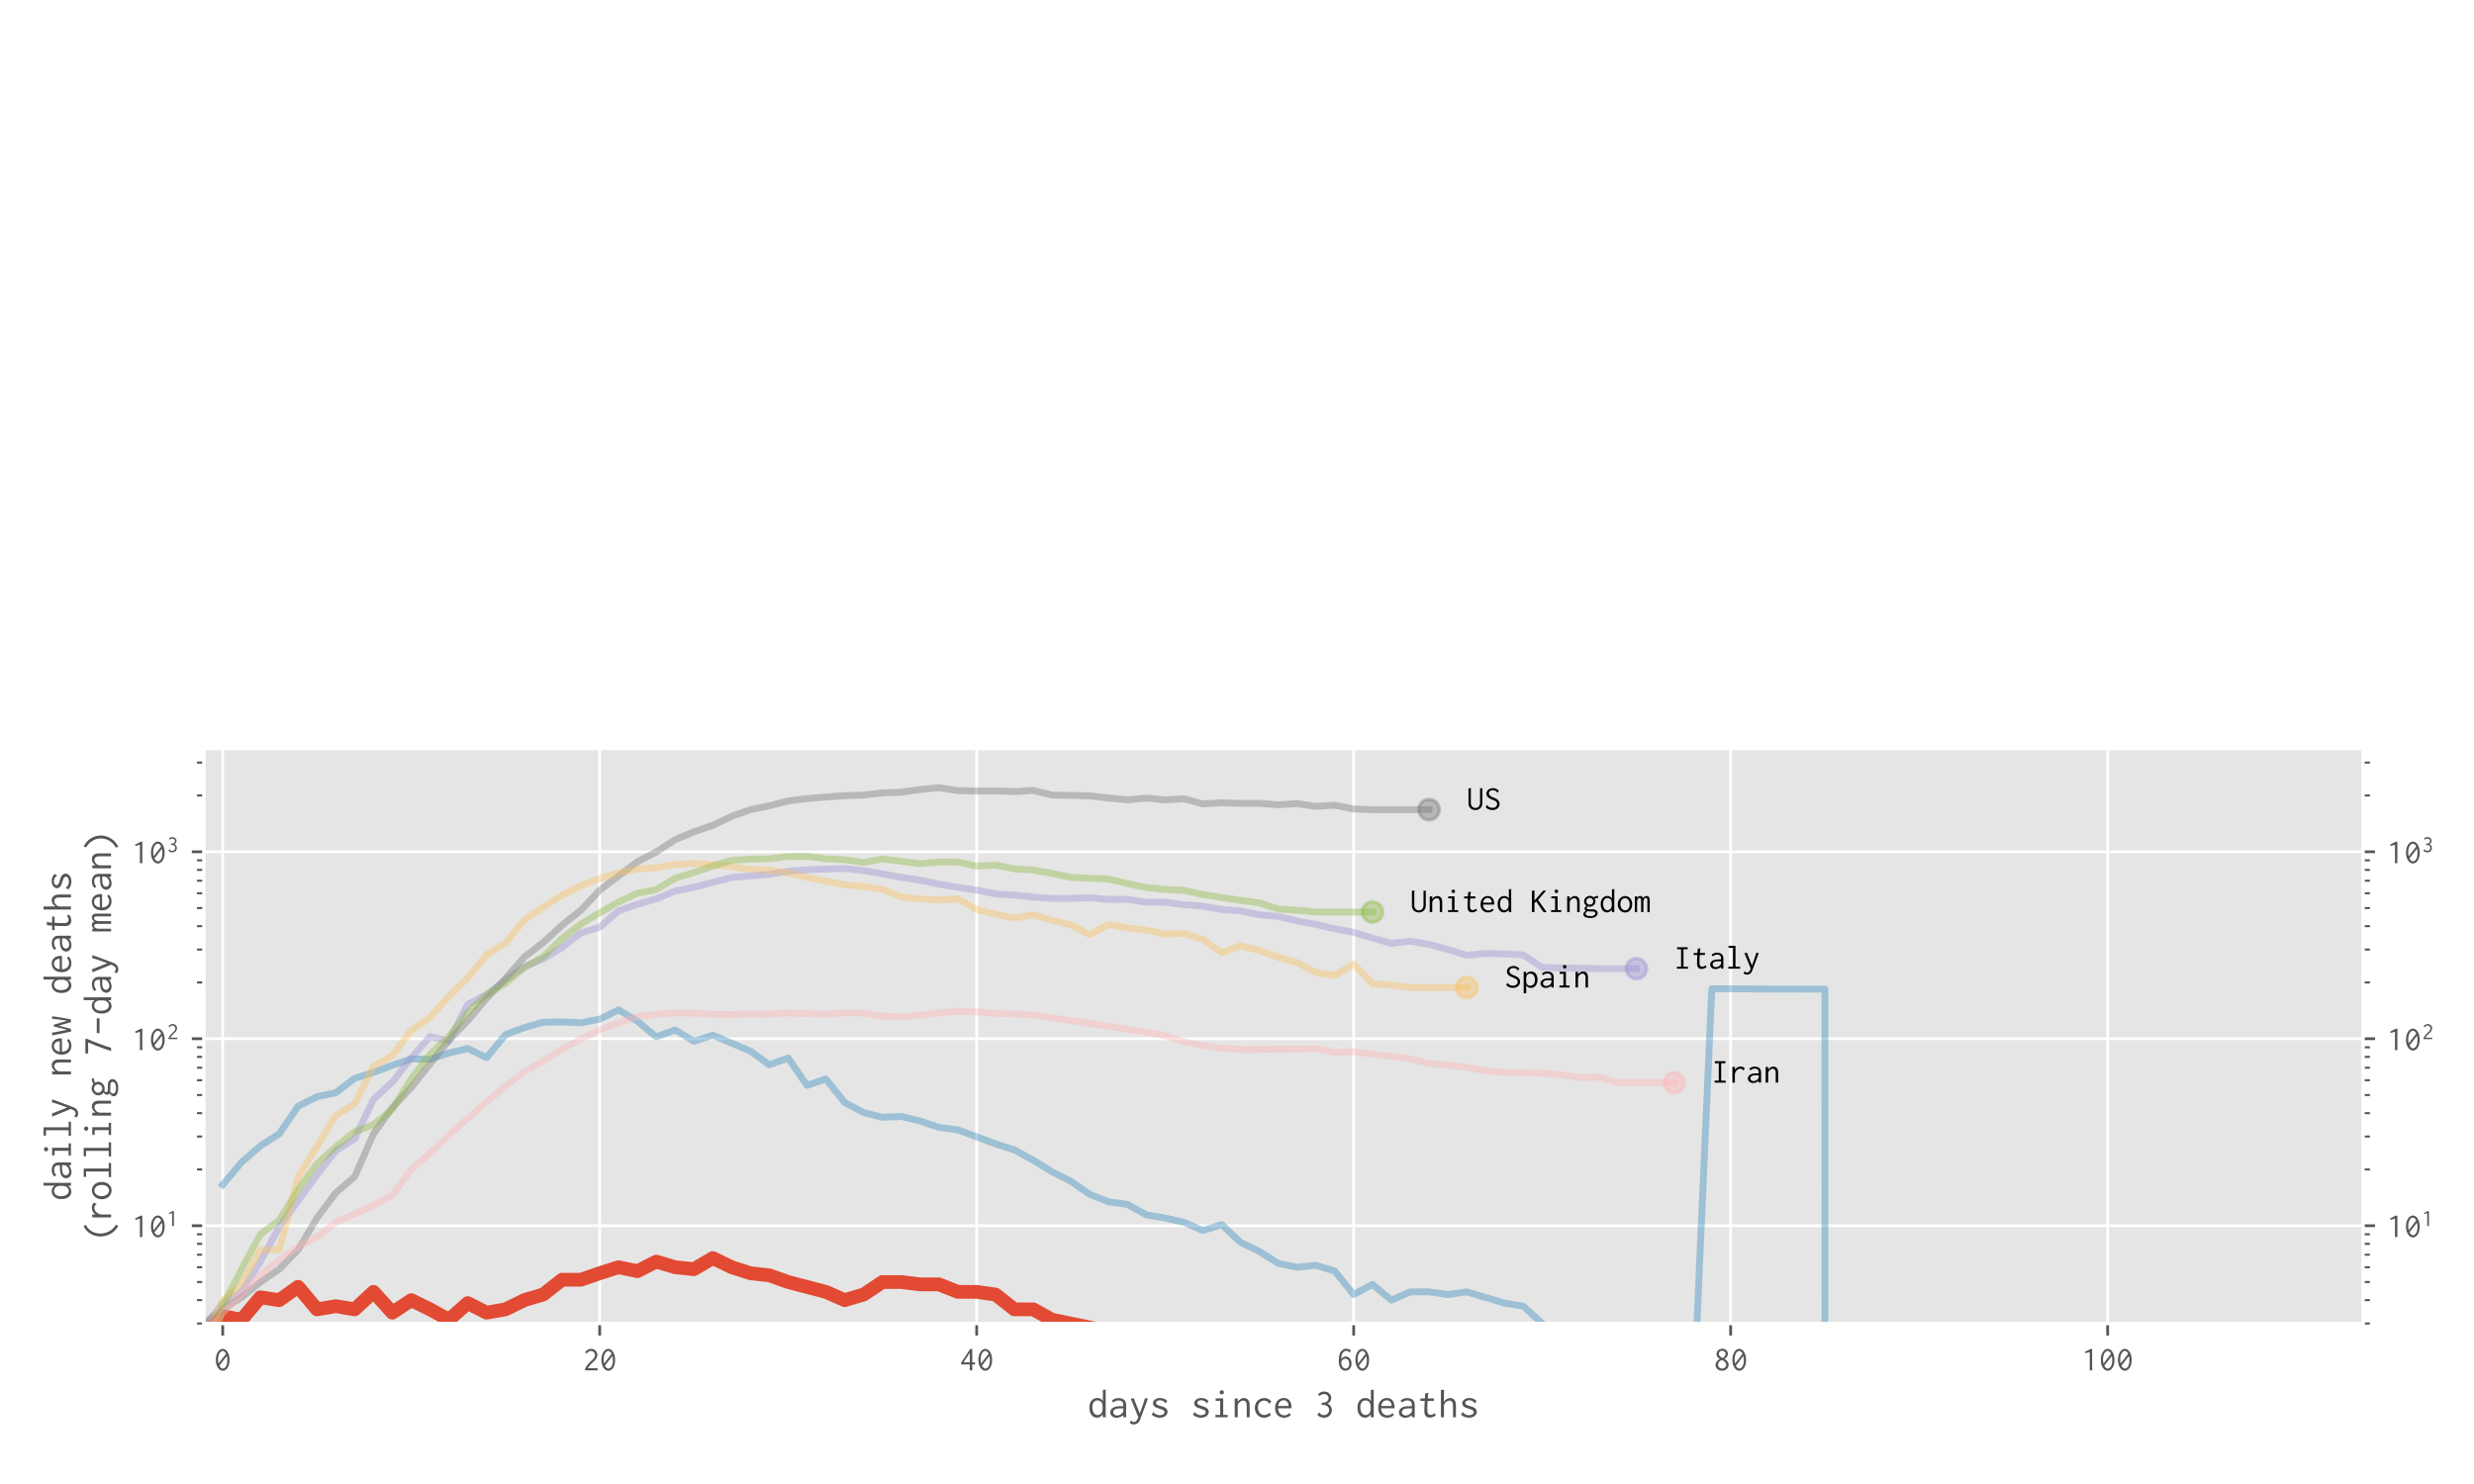 <?xml version="1.0" encoding="utf-8" standalone="no"?>
<!DOCTYPE svg PUBLIC "-//W3C//DTD SVG 1.1//EN"
  "http://www.w3.org/Graphics/SVG/1.1/DTD/svg11.dtd">
<!-- Created with matplotlib (https://matplotlib.org/) -->
<svg height="432pt" version="1.1" viewBox="0 0 720 432" width="720pt" xmlns="http://www.w3.org/2000/svg" xmlns:xlink="http://www.w3.org/1999/xlink">
 <defs>
  <style type="text/css">
*{stroke-linecap:butt;stroke-linejoin:round;}
  </style>
 </defs>
 <g id="figure_1">
  <g id="patch_1">
   <path d="M 0 432 
L 720 432 
L 720 0 
L 0 0 
z
" style="fill:#ffffff;"/>
  </g>
  <g id="axes_1">
   <g id="patch_2">
    <path d="M 59.328 385.279 
L 687.709 385.279 
L 687.709 217.905 
L 59.328 217.905 
z
" style="fill:#e5e5e5;"/>
   </g>
   <g id="matplotlib.axis_1">
    <g id="xtick_1">
     <g id="line2d_1">
      <path clip-path="url(#p99c00fc5bd)" d="M 64.814 385.279 
L 64.814 217.905 
" style="fill:none;stroke:#ffffff;stroke-linecap:square;stroke-width:0.8;"/>
     </g>
     <g id="line2d_2">
      <defs>
       <path d="M 0 0 
L 0 3.5 
" id="ma227e0a2b1" style="stroke:#555555;stroke-width:0.8;"/>
      </defs>
      <g>
       <use style="fill:#555555;stroke:#555555;stroke-width:0.8;" x="64.814" xlink:href="#ma227e0a2b1" y="385.279"/>
      </g>
     </g>
     <g id="text_1">
      <!-- 0 -->
      <defs>
       <path d="M 25.094 62.703 
C 15.203 62.703 5 50.5 5 30.594 
C 5 10.406 15.297 -1.203 25.203 -1.203 
C 34.203 -1.203 44.906 8.594 44.906 30.094 
C 44.906 51.297 34.703 62.703 25.094 62.703 
z
M 34.797 48.406 
L 12.906 20 
C 12 23.5 11.5 27.406 11.5 31.797 
C 11.5 47.797 18.797 56.594 25 56.594 
C 28.406 56.594 32.094 53.906 34.797 48.406 
z
M 37.094 41.797 
C 38 38.297 38.406 34.094 38.406 29.203 
C 38.406 11.797 30.906 5.203 25.406 5.203 
C 21.703 5.203 17.906 8.203 15.203 13.703 
z
" id="Inconsolata-48"/>
      </defs>
      <g style="fill:#555555;" transform="translate(62.314 398.92)scale(0.1 -0.1)">
       <use xlink:href="#Inconsolata-48"/>
      </g>
     </g>
    </g>
    <g id="xtick_2">
     <g id="line2d_3">
      <path clip-path="url(#p99c00fc5bd)" d="M 174.527 385.279 
L 174.527 217.905 
" style="fill:none;stroke:#ffffff;stroke-linecap:square;stroke-width:0.8;"/>
     </g>
     <g id="line2d_4">
      <g>
       <use style="fill:#555555;stroke:#555555;stroke-width:0.8;" x="174.527" xlink:href="#ma227e0a2b1" y="385.279"/>
      </g>
     </g>
     <g id="text_2">
      <!-- 20 -->
      <defs>
       <path d="M 7.703 52.594 
L 12.797 48.5 
C 13.406 49.406 13.094 50 13.703 50.797 
C 15.203 53.094 18.906 56.5 24.297 56.5 
C 31 56.5 36.297 51.406 36.297 44.703 
C 36.297 37.094 29.906 31.594 25.406 27.5 
C 18.297 21.094 12.5 14.703 7.297 4.406 
L 7.297 0 
L 43.906 0 
L 43.906 6.906 
C 43.203 7.203 42.703 6.703 42.5 6.5 
C 42.094 6.094 41.906 6.094 41.5 6.094 
L 15.297 6.094 
C 20.5 15.094 27.797 21.297 32.297 25.5 
C 36.797 29.797 43.203 36.203 43.203 45.203 
C 43.203 54.906 35.297 62.703 25.203 62.703 
C 18.094 62.703 11.406 58.906 7.703 52.594 
z
" id="Inconsolata-50"/>
      </defs>
      <g style="fill:#555555;" transform="translate(169.527 398.92)scale(0.1 -0.1)">
       <use xlink:href="#Inconsolata-50"/>
       <use x="50" xlink:href="#Inconsolata-48"/>
      </g>
     </g>
    </g>
    <g id="xtick_3">
     <g id="line2d_5">
      <path clip-path="url(#p99c00fc5bd)" d="M 284.24 385.279 
L 284.24 217.905 
" style="fill:none;stroke:#ffffff;stroke-linecap:square;stroke-width:0.8;"/>
     </g>
     <g id="line2d_6">
      <g>
       <use style="fill:#555555;stroke:#555555;stroke-width:0.8;" x="284.24" xlink:href="#ma227e0a2b1" y="385.279"/>
      </g>
     </g>
     <g id="text_3">
      <!-- 40 -->
      <defs>
       <path d="M 31.297 62.297 
L 4.797 22.406 
L 4.797 17.203 
L 29.906 17.203 
L 29.906 0 
L 37.094 0 
L 37.094 17.094 
L 45.203 17.094 
L 45.203 23.297 
L 37.094 23.297 
L 37.094 62.297 
z
M 30 51.203 
L 30 23.297 
L 11.703 23.297 
z
" id="Inconsolata-52"/>
      </defs>
      <g style="fill:#555555;" transform="translate(279.24 398.92)scale(0.1 -0.1)">
       <use xlink:href="#Inconsolata-52"/>
       <use x="50" xlink:href="#Inconsolata-48"/>
      </g>
     </g>
    </g>
    <g id="xtick_4">
     <g id="line2d_7">
      <path clip-path="url(#p99c00fc5bd)" d="M 393.953 385.279 
L 393.953 217.905 
" style="fill:none;stroke:#ffffff;stroke-linecap:square;stroke-width:0.8;"/>
     </g>
     <g id="line2d_8">
      <g>
       <use style="fill:#555555;stroke:#555555;stroke-width:0.8;" x="393.953" xlink:href="#ma227e0a2b1" y="385.279"/>
      </g>
     </g>
     <g id="text_4">
      <!-- 60 -->
      <defs>
       <path d="M 28.703 63 
C 21.203 63 13.203 58.406 9.297 47.5 
C 7.203 41.594 6.703 34.297 6.703 28.297 
C 6.703 21 7.406 13.203 11.406 7.203 
C 15 1.703 20.594 -1.094 26.094 -1.094 
C 35.594 -1.094 43.906 6.906 43.906 19.797 
C 43.906 32.703 35.594 40.203 26.797 40.203 
C 21.406 40.203 16.297 37.297 13.594 32.703 
C 14 54 24.203 56.797 28.703 56.797 
C 32.797 56.797 35.594 54.594 36 54.203 
C 36.594 53.5 36.594 52.594 37.5 51.906 
L 42.297 57.297 
C 38.703 60.906 33.703 63 28.703 63 
z
M 26.094 34 
C 31.094 34 37.094 30.094 37.094 19.406 
C 37.094 9.703 31.703 5.094 26.406 5.094 
C 18.797 5.094 13.094 14 13.906 25.703 
C 16.703 30.797 21.5 34 26.094 34 
z
" id="Inconsolata-54"/>
      </defs>
      <g style="fill:#555555;" transform="translate(388.953 398.92)scale(0.1 -0.1)">
       <use xlink:href="#Inconsolata-54"/>
       <use x="50" xlink:href="#Inconsolata-48"/>
      </g>
     </g>
    </g>
    <g id="xtick_5">
     <g id="line2d_9">
      <path clip-path="url(#p99c00fc5bd)" d="M 503.666 385.279 
L 503.666 217.905 
" style="fill:none;stroke:#ffffff;stroke-linecap:square;stroke-width:0.8;"/>
     </g>
     <g id="line2d_10">
      <g>
       <use style="fill:#555555;stroke:#555555;stroke-width:0.8;" x="503.666" xlink:href="#ma227e0a2b1" y="385.279"/>
      </g>
     </g>
     <g id="text_5">
      <!-- 80 -->
      <defs>
       <path d="M 25.797 63 
C 16.203 63 8.906 56.094 8.906 47.703 
C 8.906 41.594 12.797 36 18.406 33.094 
C 11 29.594 6 22.797 6 15.594 
C 6 6.297 14.203 -1.094 24.906 -1.094 
C 35.797 -1.094 44.094 6.5 44.094 16 
C 44.094 23.406 39.094 30 32.094 33.297 
C 38.094 36.406 42 42.297 42 48.297 
C 42 56.5 34.906 63 25.797 63 
z
M 23.703 30.203 
C 31.703 27.703 37 22.203 37 16.094 
C 37 10.094 31.906 5.203 25.203 5.203 
C 18.406 5.203 13.203 10.297 13.203 16.5 
C 13.203 22.406 17.797 27.797 23.703 30.203 
z
M 25.203 57.203 
C 30.797 57.203 35.203 53 35.203 47.797 
C 35.203 43 31.5 38.406 26.594 35.797 
C 26.594 35.797 15.594 40 15.594 48.297 
C 15.594 53.203 19.797 57.203 25.203 57.203 
z
" id="Inconsolata-56"/>
      </defs>
      <g style="fill:#555555;" transform="translate(498.666 398.92)scale(0.1 -0.1)">
       <use xlink:href="#Inconsolata-56"/>
       <use x="50" xlink:href="#Inconsolata-48"/>
      </g>
     </g>
    </g>
    <g id="xtick_6">
     <g id="line2d_11">
      <path clip-path="url(#p99c00fc5bd)" d="M 613.379 385.279 
L 613.379 217.905 
" style="fill:none;stroke:#ffffff;stroke-linecap:square;stroke-width:0.8;"/>
     </g>
     <g id="line2d_12">
      <g>
       <use style="fill:#555555;stroke:#555555;stroke-width:0.8;" x="613.379" xlink:href="#ma227e0a2b1" y="385.279"/>
      </g>
     </g>
     <g id="text_6">
      <!-- 100 -->
      <defs>
       <path d="M 29.906 62.297 
L 25.094 62.297 
L 8.797 53.797 
L 10.406 49.906 
L 22.906 53.594 
L 22.906 -0.094 
L 29.906 -0.094 
z
" id="Inconsolata-49"/>
      </defs>
      <g style="fill:#555555;" transform="translate(605.879 398.92)scale(0.1 -0.1)">
       <use xlink:href="#Inconsolata-49"/>
       <use x="50" xlink:href="#Inconsolata-48"/>
       <use x="100" xlink:href="#Inconsolata-48"/>
      </g>
     </g>
    </g>
    <g id="text_7">
     <!-- days since 3 deaths -->
     <defs>
      <path d="M 37.094 39 
C 34.906 43.703 30 46.797 23.703 46.797 
C 15 46.797 4.406 40.594 4.406 23.203 
C 4.406 6.297 13.797 -1.094 22.594 -1.094 
C 28.406 -1.094 33.797 2.203 36.703 7.297 
L 36.703 3.297 
C 36.703 2.203 36.797 1.094 37.094 0 
L 44.297 0 
C 43.906 1.297 43.906 2.797 43.906 4.203 
L 43.797 63.594 
C 43.797 64.203 43.797 64.406 44.203 65 
C 44.406 65.297 44.797 65.797 44.703 66.5 
L 37.094 66.5 
z
M 24 40.906 
C 28 40.906 33.906 38.797 35.703 32 
C 36.297 29.906 36.5 27.406 36.5 22.297 
C 36.5 18.797 36.297 16.297 35.5 13.906 
C 33.797 8.5 29 5.297 24.297 5.297 
C 19.094 5.297 11.406 9.297 11.406 24.297 
C 11.406 37.406 18.703 40.906 24 40.906 
z
" id="Inconsolata-100"/>
      <path d="M 9 40.297 
L 12.5 35.703 
C 16.297 39.594 21.406 40.797 25.703 40.797 
C 31.094 40.797 33.797 38.5 35.094 36.406 
C 36.594 33.906 36.5 30.906 36.5 28.5 
L 36.5 26.906 
L 35.094 26.906 
C 28.297 26.906 21.094 26.906 15.297 24.797 
C 8.094 22.203 4.906 16.797 4.906 11.797 
C 4.906 5.094 10.703 -1.203 20.203 -1.203 
C 25.797 -1.203 31.594 0.906 36.594 5 
L 36.594 0 
L 43.406 0 
L 43.406 28.297 
C 43.406 32 43.297 35.5 41.203 39.094 
C 38.203 44 32.406 46.594 25.297 46.594 
C 19.203 46.594 13.297 44.703 9 40.297 
z
M 36.797 21.406 
L 36.797 18.297 
C 36.797 16 36.797 13 33.703 9.703 
C 32 8 27.703 4.297 21.703 4.297 
C 15.594 4.297 12.094 8.203 12.094 12.203 
C 12.094 15.594 14.406 19.297 20.094 20.703 
C 24.297 21.703 30.406 21.406 35.203 21.406 
z
" id="Inconsolata-97"/>
      <path d="M 4.5 45.594 
L 23.094 0.094 
L 21.594 -3.203 
C 20.797 -5.094 19.906 -7 18.5 -8.5 
C 16.594 -10.594 14.203 -11.5 12.094 -11.5 
C 8.703 -11.5 7 -9.203 6.703 -8.797 
C 6.406 -8.297 6.5 -7.594 5.906 -7.094 
L 2.203 -13.594 
C 4.797 -16.094 8.297 -17.406 12.094 -17.406 
C 16.203 -17.406 20.5 -15.906 23.5 -12.5 
C 25.5 -10.203 26.5 -7.797 27.5 -5.203 
L 41.703 32.5 
C 43.406 36.797 44.906 41.203 46.297 45.703 
L 38.797 45.703 
C 38 41.5 36.703 37.5 35.297 33.5 
L 26.594 9 
L 13.203 42.703 
C 13.094 43 13.094 43.203 13.094 43.5 
C 13.094 44.203 13.594 44.703 13.5 45.594 
z
" id="Inconsolata-121"/>
      <path d="M 43.203 39.594 
C 39 44.203 32.906 46.703 26.094 46.703 
C 15.5 46.703 8.594 40.797 8.594 34 
C 8.594 26 17.203 23.094 19.703 22.203 
C 23.594 20.797 28.594 19.594 32 18 
C 35.797 16.203 36.5 13.797 36.5 12.203 
C 36.5 7.906 31.297 5 24.797 5 
C 17 5 12 9.703 10.5 11.297 
C 10.203 11.703 10.203 12 10.203 12.406 
C 10.203 12.5 10.297 13.094 9.797 13.297 
L 5.594 6.203 
C 11 1.203 18 -1.094 24.906 -1.094 
C 37.406 -1.094 43.906 6.297 43.906 13.203 
C 43.906 16.297 42.594 20.5 37.203 23.5 
C 32.094 26.406 24.703 27.406 20.406 29.5 
C 16.703 31.297 15.906 33.5 15.906 35.094 
C 15.906 38.703 20.406 41.297 25.5 41.297 
C 32.094 41.297 36.5 37.297 38.203 35 
C 38.5 34.703 38.406 34.406 38.406 34.094 
C 38.406 33.5 38.797 33.297 39 33.297 
z
" id="Inconsolata-115"/>
      <path id="Inconsolata-32"/>
      <path d="M 10.594 45.703 
L 10.594 39.797 
L 21.594 39.797 
L 21.594 5.703 
L 10 5.703 
L 10 0 
L 39.594 0 
L 39.594 5.703 
L 28.906 5.703 
L 28.906 45.703 
z
M 25.406 65.5 
C 22.5 65.5 20.203 63.203 20.203 60.406 
C 20.203 57.594 22.5 55.297 25.406 55.297 
C 28.297 55.297 30.594 57.594 30.594 60.406 
C 30.594 63.203 28.297 65.5 25.406 65.5 
z
" id="Inconsolata-105"/>
      <path d="M 6.797 0 
L 14.094 0 
L 14.094 26.297 
C 14.094 29.297 14.5 31.594 16.406 34.094 
C 18.094 36.406 22.5 40.5 27.297 40.5 
C 29.594 40.5 31.906 39.5 33.5 37.594 
C 36 34.594 36 30.703 36 27.5 
L 36 0 
L 43.094 0 
L 43.094 27.703 
C 43.094 31.203 43.094 35 41.5 38.703 
C 39.203 43.797 34.5 46.703 29.297 46.703 
C 23.094 46.703 17.5 42.703 14.094 37.594 
L 14.094 45.594 
L 6.797 45.594 
z
" id="Inconsolata-110"/>
      <path d="M 45.594 38.094 
C 42 43.406 35.906 46.594 28.5 46.594 
C 15.094 46.594 5.594 36.5 5.594 22.797 
C 5.594 9 15.094 -1.203 28.094 -1.203 
C 34.406 -1.203 40.594 1.406 44.906 6.094 
L 40.797 10.906 
C 37.703 7.406 33.203 5.406 28.703 5.406 
C 19.797 5.406 13 12.797 13 23.5 
C 13 33.906 19.703 40.406 28.094 40.406 
C 35.906 40.406 39.594 35 39.906 34.406 
C 40.297 33.703 39.703 32.703 40.5 32.094 
z
" id="Inconsolata-99"/>
      <path d="M 25.797 46.703 
C 14.906 46.703 4.797 38.906 4.797 22.297 
C 4.797 7 14.297 -1.094 26.703 -1.094 
C 33.297 -1.094 39.203 1.297 43.094 6 
L 39.094 9.906 
C 36.203 6.5 31.797 4.703 27.297 4.703 
C 21.203 4.703 12.297 8.094 11.797 21.797 
L 44.203 21.797 
C 44.5 24.906 44.406 27.906 43.906 30.5 
C 41.797 42.797 33.297 46.703 25.797 46.703 
z
M 12 27.297 
C 13.5 38.094 20.406 41.203 25.297 41.203 
C 32.703 41.203 38 34.703 37.094 27.297 
z
" id="Inconsolata-101"/>
      <path d="M 41 46.703 
C 41 55.203 33.797 62.5 23.906 62.5 
C 18.297 62.5 12.797 60.094 8.906 55.797 
L 12.797 51.5 
C 15.703 54.594 19.703 56.297 23.594 56.297 
C 30 56.297 34.406 51.797 34.406 46.5 
C 34.406 42.797 32.094 38.594 27.703 36.703 
C 26.594 36.297 23.797 35.203 17.906 35.203 
L 17.906 29.594 
C 18.906 29.703 20 29.797 21.094 29.797 
C 29.5 29.797 35.703 25.406 35.703 17.906 
C 35.703 11.094 30.5 5.203 23.203 5.203 
C 17.406 5.203 13.906 9 13.406 9.5 
C 12.594 10.406 13 11.406 12.094 12.297 
L 6.906 6 
C 11 1.297 17 -1.094 23.203 -1.094 
C 35.203 -1.094 42.406 7.406 42.406 17.094 
C 42.406 24.5 38.203 30.797 31.703 33.203 
C 37.297 35.297 41 40.594 41 46.703 
z
" id="Inconsolata-51"/>
      <path d="M 18.797 57.906 
L 17.906 45.594 
L 7 45.594 
L 6.906 39.703 
L 17.594 39.703 
C 17 31.906 16.703 24.094 16.703 16.406 
C 16.703 12.297 16.703 7.703 19.406 3.906 
C 21.594 0.906 25.094 -0.906 29.797 -0.906 
C 35.203 -0.906 40.5 1.406 44.406 4.203 
L 42.203 9.906 
C 38.297 7 34.703 5.703 31.906 5.703 
C 28.5 5.703 25 7.594 24.203 13.094 
C 24.203 13.5 23.906 15.203 23.906 21.906 
C 23.906 27.797 24.203 33.797 24.797 39.703 
L 39.797 39.703 
L 39.797 45.703 
L 24.906 45.703 
C 24.906 45.703 25.594 53.906 26.094 56.5 
C 26.203 57.5 27 58.094 26.594 59.203 
z
" id="Inconsolata-116"/>
      <path d="M 6.906 0 
L 14.297 0 
L 14.297 26.297 
C 14.297 29.297 14.594 31.594 16.5 34.094 
C 18.297 36.406 22.703 40.5 27.5 40.5 
C 29.797 40.5 32.094 39.5 33.703 37.594 
C 36.203 34.594 36.203 30.703 36.203 27.5 
L 36.203 0 
L 43.297 0 
L 43.297 27.703 
C 43.297 31.203 43.203 35 41.594 38.703 
C 39.297 43.797 34.703 46.703 29.5 46.703 
C 23.297 46.703 17.594 42.703 14.297 37.594 
L 14.297 64.094 
C 14.297 64.406 14.297 64.703 14.594 65 
C 14.906 65.297 15.297 65.594 15.297 66.094 
C 15.297 66.203 15.297 66.297 15.203 66.406 
L 6.906 66.406 
z
" id="Inconsolata-104"/>
     </defs>
     <g style="fill:#555555;" transform="translate(316.519 412.57)scale(0.12 -0.12)">
      <use xlink:href="#Inconsolata-100"/>
      <use x="50" xlink:href="#Inconsolata-97"/>
      <use x="100" xlink:href="#Inconsolata-121"/>
      <use x="150" xlink:href="#Inconsolata-115"/>
      <use x="200" xlink:href="#Inconsolata-32"/>
      <use x="250" xlink:href="#Inconsolata-115"/>
      <use x="300" xlink:href="#Inconsolata-105"/>
      <use x="350" xlink:href="#Inconsolata-110"/>
      <use x="400" xlink:href="#Inconsolata-99"/>
      <use x="450" xlink:href="#Inconsolata-101"/>
      <use x="500" xlink:href="#Inconsolata-32"/>
      <use x="550" xlink:href="#Inconsolata-51"/>
      <use x="600" xlink:href="#Inconsolata-32"/>
      <use x="650" xlink:href="#Inconsolata-100"/>
      <use x="700" xlink:href="#Inconsolata-101"/>
      <use x="750" xlink:href="#Inconsolata-97"/>
      <use x="800" xlink:href="#Inconsolata-116"/>
      <use x="850" xlink:href="#Inconsolata-104"/>
      <use x="900" xlink:href="#Inconsolata-115"/>
     </g>
    </g>
   </g>
   <g id="matplotlib.axis_2">
    <g id="ytick_1">
     <g id="line2d_13">
      <path clip-path="url(#p99c00fc5bd)" d="M 59.328 356.819 
L 687.709 356.819 
" style="fill:none;stroke:#ffffff;stroke-linecap:square;stroke-width:0.8;"/>
     </g>
     <g id="line2d_14">
      <defs>
       <path d="M 0 0 
L -3.5 0 
" id="m4d017d8b8a" style="stroke:#555555;stroke-width:0.8;"/>
      </defs>
      <g>
       <use style="fill:#555555;stroke:#555555;stroke-width:0.8;" x="59.328" xlink:href="#m4d017d8b8a" y="356.819"/>
      </g>
     </g>
     <g id="line2d_15">
      <defs>
       <path d="M 0 0 
L 3.5 0 
" id="ma581a82079" style="stroke:#555555;stroke-width:0.8;"/>
      </defs>
      <g>
       <use style="fill:#555555;stroke:#555555;stroke-width:0.8;" x="687.709" xlink:href="#ma581a82079" y="356.819"/>
      </g>
     </g>
     <g id="text_8">
      <!-- $\mathdefault{10^{1}}$ -->
      <g style="fill:#555555;" transform="translate(38.428 360.139)scale(0.1 -0.1)">
       <use transform="translate(0 0.4)" xlink:href="#Inconsolata-49"/>
       <use transform="translate(50 0.4)" xlink:href="#Inconsolata-48"/>
       <use transform="translate(100.8 32.392)scale(0.7)" xlink:href="#Inconsolata-49"/>
      </g>
     </g>
     <g id="text_9">
      <!-- $\mathdefault{10^{1}}$ -->
      <g style="fill:#555555;" transform="translate(694.709 360.139)scale(0.1 -0.1)">
       <use transform="translate(0 0.4)" xlink:href="#Inconsolata-49"/>
       <use transform="translate(50 0.4)" xlink:href="#Inconsolata-48"/>
       <use transform="translate(100.8 32.392)scale(0.7)" xlink:href="#Inconsolata-49"/>
      </g>
     </g>
    </g>
    <g id="ytick_2">
     <g id="line2d_16">
      <path clip-path="url(#p99c00fc5bd)" d="M 59.328 302.388 
L 687.709 302.388 
" style="fill:none;stroke:#ffffff;stroke-linecap:square;stroke-width:0.8;"/>
     </g>
     <g id="line2d_17">
      <g>
       <use style="fill:#555555;stroke:#555555;stroke-width:0.8;" x="59.328" xlink:href="#m4d017d8b8a" y="302.388"/>
      </g>
     </g>
     <g id="line2d_18">
      <g>
       <use style="fill:#555555;stroke:#555555;stroke-width:0.8;" x="687.709" xlink:href="#ma581a82079" y="302.388"/>
      </g>
     </g>
     <g id="text_10">
      <!-- $\mathdefault{10^{2}}$ -->
      <g style="fill:#555555;" transform="translate(38.428 305.708)scale(0.1 -0.1)">
       <use transform="translate(0 0.116)" xlink:href="#Inconsolata-49"/>
       <use transform="translate(50 0.116)" xlink:href="#Inconsolata-48"/>
       <use transform="translate(100.8 32.108)scale(0.7)" xlink:href="#Inconsolata-50"/>
      </g>
     </g>
     <g id="text_11">
      <!-- $\mathdefault{10^{2}}$ -->
      <g style="fill:#555555;" transform="translate(694.709 305.708)scale(0.1 -0.1)">
       <use transform="translate(0 0.116)" xlink:href="#Inconsolata-49"/>
       <use transform="translate(50 0.116)" xlink:href="#Inconsolata-48"/>
       <use transform="translate(100.8 32.108)scale(0.7)" xlink:href="#Inconsolata-50"/>
      </g>
     </g>
    </g>
    <g id="ytick_3">
     <g id="line2d_19">
      <path clip-path="url(#p99c00fc5bd)" d="M 59.328 247.958 
L 687.709 247.958 
" style="fill:none;stroke:#ffffff;stroke-linecap:square;stroke-width:0.8;"/>
     </g>
     <g id="line2d_20">
      <g>
       <use style="fill:#555555;stroke:#555555;stroke-width:0.8;" x="59.328" xlink:href="#m4d017d8b8a" y="247.958"/>
      </g>
     </g>
     <g id="line2d_21">
      <g>
       <use style="fill:#555555;stroke:#555555;stroke-width:0.8;" x="687.709" xlink:href="#ma581a82079" y="247.958"/>
      </g>
     </g>
     <g id="text_12">
      <!-- $\mathdefault{10^{3}}$ -->
      <g style="fill:#555555;" transform="translate(38.428 251.278)scale(0.1 -0.1)">
       <use transform="translate(0 0.258)" xlink:href="#Inconsolata-49"/>
       <use transform="translate(50 0.258)" xlink:href="#Inconsolata-48"/>
       <use transform="translate(100.8 32.25)scale(0.7)" xlink:href="#Inconsolata-51"/>
      </g>
     </g>
     <g id="text_13">
      <!-- $\mathdefault{10^{3}}$ -->
      <g style="fill:#555555;" transform="translate(694.709 251.278)scale(0.1 -0.1)">
       <use transform="translate(0 0.258)" xlink:href="#Inconsolata-49"/>
       <use transform="translate(50 0.258)" xlink:href="#Inconsolata-48"/>
       <use transform="translate(100.8 32.25)scale(0.7)" xlink:href="#Inconsolata-51"/>
      </g>
     </g>
    </g>
    <g id="ytick_4">
     <g id="line2d_22">
      <defs>
       <path d="M 0 0 
L -2 0 
" id="m899fca1d34" style="stroke:#555555;stroke-width:0.6;"/>
      </defs>
      <g>
       <use style="fill:#555555;stroke:#555555;stroke-width:0.6;" x="59.328" xlink:href="#m899fca1d34" y="385.279"/>
      </g>
     </g>
     <g id="line2d_23">
      <defs>
       <path d="M 0 0 
L 2 0 
" id="ma26edd490e" style="stroke:#555555;stroke-width:0.6;"/>
      </defs>
      <g>
       <use style="fill:#555555;stroke:#555555;stroke-width:0.6;" x="687.709" xlink:href="#ma26edd490e" y="385.279"/>
      </g>
     </g>
    </g>
    <g id="ytick_5">
     <g id="line2d_24">
      <g>
       <use style="fill:#555555;stroke:#555555;stroke-width:0.6;" x="59.328" xlink:href="#m899fca1d34" y="378.479"/>
      </g>
     </g>
     <g id="line2d_25">
      <g>
       <use style="fill:#555555;stroke:#555555;stroke-width:0.6;" x="687.709" xlink:href="#ma26edd490e" y="378.479"/>
      </g>
     </g>
    </g>
    <g id="ytick_6">
     <g id="line2d_26">
      <g>
       <use style="fill:#555555;stroke:#555555;stroke-width:0.6;" x="59.328" xlink:href="#m899fca1d34" y="373.204"/>
      </g>
     </g>
     <g id="line2d_27">
      <g>
       <use style="fill:#555555;stroke:#555555;stroke-width:0.6;" x="687.709" xlink:href="#ma26edd490e" y="373.204"/>
      </g>
     </g>
    </g>
    <g id="ytick_7">
     <g id="line2d_28">
      <g>
       <use style="fill:#555555;stroke:#555555;stroke-width:0.6;" x="59.328" xlink:href="#m899fca1d34" y="368.894"/>
      </g>
     </g>
     <g id="line2d_29">
      <g>
       <use style="fill:#555555;stroke:#555555;stroke-width:0.6;" x="687.709" xlink:href="#ma26edd490e" y="368.894"/>
      </g>
     </g>
    </g>
    <g id="ytick_8">
     <g id="line2d_30">
      <g>
       <use style="fill:#555555;stroke:#555555;stroke-width:0.6;" x="59.328" xlink:href="#m899fca1d34" y="365.25"/>
      </g>
     </g>
     <g id="line2d_31">
      <g>
       <use style="fill:#555555;stroke:#555555;stroke-width:0.6;" x="687.709" xlink:href="#ma26edd490e" y="365.25"/>
      </g>
     </g>
    </g>
    <g id="ytick_9">
     <g id="line2d_32">
      <g>
       <use style="fill:#555555;stroke:#555555;stroke-width:0.6;" x="59.328" xlink:href="#m899fca1d34" y="362.093"/>
      </g>
     </g>
     <g id="line2d_33">
      <g>
       <use style="fill:#555555;stroke:#555555;stroke-width:0.6;" x="687.709" xlink:href="#ma26edd490e" y="362.093"/>
      </g>
     </g>
    </g>
    <g id="ytick_10">
     <g id="line2d_34">
      <g>
       <use style="fill:#555555;stroke:#555555;stroke-width:0.6;" x="59.328" xlink:href="#m899fca1d34" y="359.309"/>
      </g>
     </g>
     <g id="line2d_35">
      <g>
       <use style="fill:#555555;stroke:#555555;stroke-width:0.6;" x="687.709" xlink:href="#ma26edd490e" y="359.309"/>
      </g>
     </g>
    </g>
    <g id="ytick_11">
     <g id="line2d_36">
      <g>
       <use style="fill:#555555;stroke:#555555;stroke-width:0.6;" x="59.328" xlink:href="#m899fca1d34" y="340.433"/>
      </g>
     </g>
     <g id="line2d_37">
      <g>
       <use style="fill:#555555;stroke:#555555;stroke-width:0.6;" x="687.709" xlink:href="#ma26edd490e" y="340.433"/>
      </g>
     </g>
    </g>
    <g id="ytick_12">
     <g id="line2d_38">
      <g>
       <use style="fill:#555555;stroke:#555555;stroke-width:0.6;" x="59.328" xlink:href="#m899fca1d34" y="330.849"/>
      </g>
     </g>
     <g id="line2d_39">
      <g>
       <use style="fill:#555555;stroke:#555555;stroke-width:0.6;" x="687.709" xlink:href="#ma26edd490e" y="330.849"/>
      </g>
     </g>
    </g>
    <g id="ytick_13">
     <g id="line2d_40">
      <g>
       <use style="fill:#555555;stroke:#555555;stroke-width:0.6;" x="59.328" xlink:href="#m899fca1d34" y="324.048"/>
      </g>
     </g>
     <g id="line2d_41">
      <g>
       <use style="fill:#555555;stroke:#555555;stroke-width:0.6;" x="687.709" xlink:href="#ma26edd490e" y="324.048"/>
      </g>
     </g>
    </g>
    <g id="ytick_14">
     <g id="line2d_42">
      <g>
       <use style="fill:#555555;stroke:#555555;stroke-width:0.6;" x="59.328" xlink:href="#m899fca1d34" y="318.773"/>
      </g>
     </g>
     <g id="line2d_43">
      <g>
       <use style="fill:#555555;stroke:#555555;stroke-width:0.6;" x="687.709" xlink:href="#ma26edd490e" y="318.773"/>
      </g>
     </g>
    </g>
    <g id="ytick_15">
     <g id="line2d_44">
      <g>
       <use style="fill:#555555;stroke:#555555;stroke-width:0.6;" x="59.328" xlink:href="#m899fca1d34" y="314.463"/>
      </g>
     </g>
     <g id="line2d_45">
      <g>
       <use style="fill:#555555;stroke:#555555;stroke-width:0.6;" x="687.709" xlink:href="#ma26edd490e" y="314.463"/>
      </g>
     </g>
    </g>
    <g id="ytick_16">
     <g id="line2d_46">
      <g>
       <use style="fill:#555555;stroke:#555555;stroke-width:0.6;" x="59.328" xlink:href="#m899fca1d34" y="310.819"/>
      </g>
     </g>
     <g id="line2d_47">
      <g>
       <use style="fill:#555555;stroke:#555555;stroke-width:0.6;" x="687.709" xlink:href="#ma26edd490e" y="310.819"/>
      </g>
     </g>
    </g>
    <g id="ytick_17">
     <g id="line2d_48">
      <g>
       <use style="fill:#555555;stroke:#555555;stroke-width:0.6;" x="59.328" xlink:href="#m899fca1d34" y="307.663"/>
      </g>
     </g>
     <g id="line2d_49">
      <g>
       <use style="fill:#555555;stroke:#555555;stroke-width:0.6;" x="687.709" xlink:href="#ma26edd490e" y="307.663"/>
      </g>
     </g>
    </g>
    <g id="ytick_18">
     <g id="line2d_50">
      <g>
       <use style="fill:#555555;stroke:#555555;stroke-width:0.6;" x="59.328" xlink:href="#m899fca1d34" y="304.879"/>
      </g>
     </g>
     <g id="line2d_51">
      <g>
       <use style="fill:#555555;stroke:#555555;stroke-width:0.6;" x="687.709" xlink:href="#ma26edd490e" y="304.879"/>
      </g>
     </g>
    </g>
    <g id="ytick_19">
     <g id="line2d_52">
      <g>
       <use style="fill:#555555;stroke:#555555;stroke-width:0.6;" x="59.328" xlink:href="#m899fca1d34" y="286.003"/>
      </g>
     </g>
     <g id="line2d_53">
      <g>
       <use style="fill:#555555;stroke:#555555;stroke-width:0.6;" x="687.709" xlink:href="#ma26edd490e" y="286.003"/>
      </g>
     </g>
    </g>
    <g id="ytick_20">
     <g id="line2d_54">
      <g>
       <use style="fill:#555555;stroke:#555555;stroke-width:0.6;" x="59.328" xlink:href="#m899fca1d34" y="276.418"/>
      </g>
     </g>
     <g id="line2d_55">
      <g>
       <use style="fill:#555555;stroke:#555555;stroke-width:0.6;" x="687.709" xlink:href="#ma26edd490e" y="276.418"/>
      </g>
     </g>
    </g>
    <g id="ytick_21">
     <g id="line2d_56">
      <g>
       <use style="fill:#555555;stroke:#555555;stroke-width:0.6;" x="59.328" xlink:href="#m899fca1d34" y="269.618"/>
      </g>
     </g>
     <g id="line2d_57">
      <g>
       <use style="fill:#555555;stroke:#555555;stroke-width:0.6;" x="687.709" xlink:href="#ma26edd490e" y="269.618"/>
      </g>
     </g>
    </g>
    <g id="ytick_22">
     <g id="line2d_58">
      <g>
       <use style="fill:#555555;stroke:#555555;stroke-width:0.6;" x="59.328" xlink:href="#m899fca1d34" y="264.343"/>
      </g>
     </g>
     <g id="line2d_59">
      <g>
       <use style="fill:#555555;stroke:#555555;stroke-width:0.6;" x="687.709" xlink:href="#ma26edd490e" y="264.343"/>
      </g>
     </g>
    </g>
    <g id="ytick_23">
     <g id="line2d_60">
      <g>
       <use style="fill:#555555;stroke:#555555;stroke-width:0.6;" x="59.328" xlink:href="#m899fca1d34" y="260.033"/>
      </g>
     </g>
     <g id="line2d_61">
      <g>
       <use style="fill:#555555;stroke:#555555;stroke-width:0.6;" x="687.709" xlink:href="#ma26edd490e" y="260.033"/>
      </g>
     </g>
    </g>
    <g id="ytick_24">
     <g id="line2d_62">
      <g>
       <use style="fill:#555555;stroke:#555555;stroke-width:0.6;" x="59.328" xlink:href="#m899fca1d34" y="256.389"/>
      </g>
     </g>
     <g id="line2d_63">
      <g>
       <use style="fill:#555555;stroke:#555555;stroke-width:0.6;" x="687.709" xlink:href="#ma26edd490e" y="256.389"/>
      </g>
     </g>
    </g>
    <g id="ytick_25">
     <g id="line2d_64">
      <g>
       <use style="fill:#555555;stroke:#555555;stroke-width:0.6;" x="59.328" xlink:href="#m899fca1d34" y="253.232"/>
      </g>
     </g>
     <g id="line2d_65">
      <g>
       <use style="fill:#555555;stroke:#555555;stroke-width:0.6;" x="687.709" xlink:href="#ma26edd490e" y="253.232"/>
      </g>
     </g>
    </g>
    <g id="ytick_26">
     <g id="line2d_66">
      <g>
       <use style="fill:#555555;stroke:#555555;stroke-width:0.6;" x="59.328" xlink:href="#m899fca1d34" y="250.448"/>
      </g>
     </g>
     <g id="line2d_67">
      <g>
       <use style="fill:#555555;stroke:#555555;stroke-width:0.6;" x="687.709" xlink:href="#ma26edd490e" y="250.448"/>
      </g>
     </g>
    </g>
    <g id="ytick_27">
     <g id="line2d_68">
      <g>
       <use style="fill:#555555;stroke:#555555;stroke-width:0.6;" x="59.328" xlink:href="#m899fca1d34" y="231.572"/>
      </g>
     </g>
     <g id="line2d_69">
      <g>
       <use style="fill:#555555;stroke:#555555;stroke-width:0.6;" x="687.709" xlink:href="#ma26edd490e" y="231.572"/>
      </g>
     </g>
    </g>
    <g id="ytick_28">
     <g id="line2d_70">
      <g>
       <use style="fill:#555555;stroke:#555555;stroke-width:0.6;" x="59.328" xlink:href="#m899fca1d34" y="221.988"/>
      </g>
     </g>
     <g id="line2d_71">
      <g>
       <use style="fill:#555555;stroke:#555555;stroke-width:0.6;" x="687.709" xlink:href="#ma26edd490e" y="221.988"/>
      </g>
     </g>
    </g>
    <g id="text_14">
     <!-- daily new deaths -->
     <defs>
      <path d="M 8.406 66.406 
L 8.406 60.594 
L 21.406 60.594 
L 21.406 5.703 
L 7.797 5.703 
L 7.797 0 
L 42.094 0 
L 42.094 5.703 
L 28.594 5.703 
L 28.594 66.406 
z
" id="Inconsolata-108"/>
      <path d="M 1.5 45.703 
L 10.703 -0.094 
L 17.203 -0.094 
L 25.203 29.5 
L 33.703 -0.094 
L 40.406 -0.094 
C 43.5 15 46.094 30.297 48 45.594 
L 41.406 45.594 
C 41.594 40.094 41.094 35 37.094 9 
L 27.5 41.406 
L 23.094 41.406 
L 15.203 8.906 
L 8.594 41.906 
C 8.406 42.594 8.406 42.906 8.703 43.703 
C 8.797 44.203 9.094 44.906 8.797 45.703 
z
" id="Inconsolata-119"/>
     </defs>
     <g style="fill:#555555;" transform="translate(20.65 349.592)rotate(-90)scale(0.12 -0.12)">
      <use xlink:href="#Inconsolata-100"/>
      <use x="50" xlink:href="#Inconsolata-97"/>
      <use x="100" xlink:href="#Inconsolata-105"/>
      <use x="150" xlink:href="#Inconsolata-108"/>
      <use x="200" xlink:href="#Inconsolata-121"/>
      <use x="250" xlink:href="#Inconsolata-32"/>
      <use x="300" xlink:href="#Inconsolata-110"/>
      <use x="350" xlink:href="#Inconsolata-101"/>
      <use x="400" xlink:href="#Inconsolata-119"/>
      <use x="450" xlink:href="#Inconsolata-32"/>
      <use x="500" xlink:href="#Inconsolata-100"/>
      <use x="550" xlink:href="#Inconsolata-101"/>
      <use x="600" xlink:href="#Inconsolata-97"/>
      <use x="650" xlink:href="#Inconsolata-116"/>
      <use x="700" xlink:href="#Inconsolata-104"/>
      <use x="750" xlink:href="#Inconsolata-115"/>
     </g>
     <!-- (rolling 7-day mean) -->
     <defs>
      <path d="M 39.094 66.594 
C 23.703 59.797 13.797 44.094 13.797 25.797 
C 13.797 7.594 23.406 -9 39.203 -17.297 
L 42.5 -12 
C 28.797 -4.094 20.797 10.594 20.797 26.094 
C 20.797 40.406 27.703 53.203 39.406 60 
C 39.594 60.203 39.906 60.406 40.297 60.406 
C 40.594 60.406 40.906 60.203 41.297 60.203 
C 41.5 60.203 41.797 60.297 42.203 60.406 
z
" id="Inconsolata-40"/>
      <path d="M 9.906 45.594 
L 9.906 -0.094 
L 17.094 -0.094 
L 17.094 22.094 
C 17.094 24.906 17.203 27.906 20.297 32.797 
C 24.5 39.406 29.906 40.5 33.203 40.5 
C 37 40.5 39.406 38.703 40.703 37.094 
C 41.297 36.297 41.594 35.5 42.406 34.797 
L 45.797 41.703 
C 42.906 44.703 38.703 46.703 33.594 46.703 
C 26.906 46.703 20.094 43.297 17.094 36.797 
L 17.406 45.594 
z
" id="Inconsolata-114"/>
      <path d="M 46 22.594 
C 46 38.406 36 46.594 25.594 46.594 
C 14 46.594 4 36.594 4 22.406 
C 4 8.5 13.906 -1.297 25.406 -1.297 
C 36.203 -1.297 46 7.406 46 22.594 
z
M 25.094 40.5 
C 31.703 40.5 38.703 34.797 38.703 22.297 
C 38.703 10.797 32.094 5 25.5 5 
C 18.203 5 11.594 11.797 11.594 23.094 
C 11.594 34.297 18.094 40.5 25.094 40.5 
z
" id="Inconsolata-111"/>
      <path d="M 12.5 31.406 
C 12.5 36.906 17.094 41.406 22.594 41.406 
C 28.203 41.406 32.703 36.906 32.703 31.406 
C 32.703 25.906 28.203 21.406 22.594 21.406 
C 17 21.406 12.5 25.906 12.5 31.406 
z
M 23 47.094 
C 13.906 47.094 6 39.906 6 31 
C 6 26 8.5 21.297 12.703 18.594 
C 9.406 15.797 7.5 12.703 7.5 9.797 
C 7.5 7.906 8.297 5.203 11.203 3.703 
C 6.297 0.594 3.797 -2.797 3.797 -6.406 
C 3.797 -11.406 8.406 -17.297 24.406 -17.297 
C 39.906 -17.297 45.5 -9.406 45.5 -3.297 
C 45.5 0.703 43.203 4.703 38.406 6.594 
C 33.594 8.594 28.094 7.906 22.906 7.906 
C 19.5 7.906 17.297 8.203 16.406 8.5 
C 14.594 9 13.594 10.094 13.594 11.5 
C 13.594 13.906 16.406 16.203 16.906 16.594 
C 18.703 15.906 20.703 15.594 22.703 15.594 
C 31.703 15.594 39.094 22.797 39.094 31.203 
C 39.094 34 38.297 36.703 36.797 39 
C 39.203 40.406 42 41.203 44.797 41.203 
C 45.703 41.203 46.5 41.094 47.406 40.906 
L 46.594 46.797 
C 42 47.203 37.406 45.703 33.906 42.797 
C 31 45.594 27.203 47.094 23 47.094 
z
M 16.094 2.406 
C 17.797 2.203 20.203 2 23.703 1.797 
C 27.094 1.703 30.797 2 33.406 1.594 
C 37.594 0.906 38.906 -1.703 38.906 -3.703 
C 38.906 -5.703 37.703 -8.094 34.594 -9.797 
C 31.203 -11.594 27.406 -11.797 24.297 -11.797 
C 22.203 -11.797 18.297 -11.703 14.906 -10.297 
C 11.203 -8.797 10.406 -6.297 10.406 -4.703 
C 10.406 -1.406 13.5 1 16.094 2.406 
z
" id="Inconsolata-103"/>
      <path d="M 7.797 62.297 
L 7.797 55.594 
L 34.5 55.594 
C 31.297 48.203 28.297 40.797 25.406 33.297 
C 21.203 22.297 17.203 11.203 13.5 0 
L 21.406 0 
C 24.406 9.797 27.703 19.5 31.297 29.094 
C 34.906 39 38.906 48.703 43.094 58.406 
L 43.094 62.297 
z
" id="Inconsolata-55"/>
      <path d="M 7 34.703 
L 7 28.094 
L 43 28.094 
L 43 34.703 
z
" id="Inconsolata-45"/>
      <path d="M 3.703 0 
L 10.297 0 
L 10.297 30.406 
C 10.297 32.594 10.5 34.594 11.797 37 
C 13.406 40 15.406 41.203 17.297 41.203 
C 18.906 41.203 20.703 40.203 21.5 37.703 
C 22.094 35.797 22 33.594 22 31.703 
L 22 0 
L 28.703 0 
L 28.703 30.203 
C 28.703 32.594 28.906 34.5 30.594 37.406 
C 31.406 38.594 33.094 41.5 35.906 41.5 
C 37.406 41.5 38.797 40.594 39.5 38.906 
C 40.406 37 40.203 34.406 40.203 32.297 
L 40.203 -0.094 
L 47 -0.094 
L 47 32.406 
C 47 36.203 47.094 40 45.094 43.094 
C 43.406 45.703 40.5 46.703 38 46.703 
C 33.594 46.703 29.5 44.094 27.703 40.094 
C 27 43.906 23.797 46.703 19.703 46.703 
C 15.906 46.703 12.406 44.297 10.297 41.094 
L 10.406 45.594 
L 3.703 45.594 
z
" id="Inconsolata-109"/>
      <path d="M 7.703 60.297 
C 20.906 53.203 29.297 39.594 29.297 24.703 
C 29.297 9.703 20.703 -4.297 7.203 -11.406 
L 9.094 -17.5 
C 25.703 -9.594 36.406 7 36.406 25 
C 36.406 42.797 25.906 59 9.594 66.5 
z
" id="Inconsolata-41"/>
     </defs>
     <g style="fill:#555555;" transform="translate(32.328 361.592)rotate(-90)scale(0.12 -0.12)">
      <use xlink:href="#Inconsolata-40"/>
      <use x="50" xlink:href="#Inconsolata-114"/>
      <use x="100" xlink:href="#Inconsolata-111"/>
      <use x="150" xlink:href="#Inconsolata-108"/>
      <use x="200" xlink:href="#Inconsolata-108"/>
      <use x="250" xlink:href="#Inconsolata-105"/>
      <use x="300" xlink:href="#Inconsolata-110"/>
      <use x="350" xlink:href="#Inconsolata-103"/>
      <use x="400" xlink:href="#Inconsolata-32"/>
      <use x="450" xlink:href="#Inconsolata-55"/>
      <use x="500" xlink:href="#Inconsolata-45"/>
      <use x="550" xlink:href="#Inconsolata-100"/>
      <use x="600" xlink:href="#Inconsolata-97"/>
      <use x="650" xlink:href="#Inconsolata-121"/>
      <use x="700" xlink:href="#Inconsolata-32"/>
      <use x="750" xlink:href="#Inconsolata-109"/>
      <use x="800" xlink:href="#Inconsolata-101"/>
      <use x="850" xlink:href="#Inconsolata-97"/>
      <use x="900" xlink:href="#Inconsolata-110"/>
      <use x="950" xlink:href="#Inconsolata-41"/>
     </g>
    </g>
   </g>
   <g id="line2d_72">
    <path clip-path="url(#p99c00fc5bd)" d="M 6.132 433 
L 9.957 414.893 
L 15.443 408.093 
L 20.929 402.818 
L 26.414 398.508 
L 31.9 398.508 
L 37.385 400.565 
L 42.871 394.864 
L 48.357 400.565 
L 53.842 386.432 
L 59.328 388.923 
L 64.814 383.129 
L 70.299 384.179 
L 75.785 377.649 
L 81.271 378.479 
L 86.756 374.595 
L 92.242 381.158 
L 97.728 380.23 
L 103.213 381.158 
L 108.699 376.073 
L 114.185 382.123 
L 119.67 378.479 
L 125.156 381.158 
L 130.642 384.179 
L 136.127 379.338 
L 141.613 382.123 
L 147.099 381.158 
L 152.584 378.479 
L 158.07 376.848 
L 163.555 372.538 
L 169.041 372.538 
L 174.527 370.646 
L 180.012 368.894 
L 185.498 370.047 
L 190.984 367.263 
L 196.469 368.894 
L 201.955 369.464 
L 207.441 366.235 
L 212.926 368.894 
L 218.412 370.646 
L 223.898 371.26 
L 229.383 373.204 
L 240.355 376.073 
L 245.84 378.479 
L 251.326 376.848 
L 256.812 373.204 
L 262.297 373.204 
L 267.783 373.889 
L 273.268 373.889 
L 278.754 376.073 
L 284.24 376.073 
L 289.725 376.848 
L 295.211 381.158 
L 300.697 381.158 
L 306.182 384.179 
L 317.154 386.432 
L 322.639 387.645 
L 328.125 393.233 
L 333.611 396.616 
L 339.096 400.565 
L 344.582 402.818 
L 350.068 402.818 
L 355.553 405.308 
L 361.039 408.093 
L 366.525 405.308 
L 372.01 405.308 
L 377.496 408.093 
L 382.981 402.818 
L 388.467 408.093 
L 393.953 405.308 
L 399.438 402.818 
L 404.924 405.308 
L 410.41 405.308 
L 415.895 408.093 
L 421.381 414.893 
L 426.867 414.893 
L 432.352 424.478 
L 454.295 424.478 
L 454.295 424.478 
" style="fill:none;stroke:#e24a33;stroke-linecap:square;stroke-width:4;"/>
   </g>
   <g id="line2d_73">
    <defs>
     <path d="M 0 3 
C 0.796 3 1.559 2.684 2.121 2.121 
C 2.684 1.559 3 0.796 3 0 
C 3 -0.796 2.684 -1.559 2.121 -2.121 
C 1.559 -2.684 0.796 -3 0 -3 
C -0.796 -3 -1.559 -2.684 -2.121 -2.121 
C -2.684 -1.559 -3 -0.796 -3 0 
C -3 0.796 -2.684 1.559 -2.121 2.121 
C -1.559 2.684 -0.796 3 0 3 
z
" id="m0760f9a62c" style="stroke:#e24a33;"/>
    </defs>
    <g clip-path="url(#p99c00fc5bd)">
     <use style="fill:#e24a33;stroke:#e24a33;" x="454.295" xlink:href="#m0760f9a62c" y="424.478"/>
    </g>
   </g>
   <g id="line2d_74">
    <path clip-path="url(#p99c00fc5bd)" d="M 64.814 344.879 
L 70.299 338.334 
L 75.785 333.591 
L 81.271 330.073 
L 86.756 322.026 
L 92.242 319.251 
L 97.728 318.107 
L 103.213 313.907 
L 108.699 312.21 
L 114.185 310.107 
L 119.67 308.261 
L 125.156 308.348 
L 130.642 306.55 
L 136.127 305.219 
L 141.613 307.918 
L 147.099 301.203 
L 152.584 299.143 
L 158.07 297.577 
L 163.555 297.494 
L 169.041 297.743 
L 174.527 296.685 
L 180.012 293.98 
L 185.498 297.276 
L 190.984 301.821 
L 196.469 299.83 
L 201.955 303.108 
L 207.441 301.364 
L 218.412 305.993 
L 223.898 309.967 
L 229.383 308.003 
L 234.869 315.974 
L 240.355 314.073 
L 245.84 320.966 
L 251.326 323.88 
L 256.812 325.261 
L 262.297 324.996 
L 267.783 326.352 
L 273.268 328.19 
L 278.754 328.905 
L 289.725 332.967 
L 295.211 334.757 
L 300.697 337.724 
L 306.182 341.119 
L 311.668 343.881 
L 317.154 347.688 
L 322.639 349.85 
L 328.125 350.617 
L 333.611 353.662 
L 339.096 354.566 
L 344.582 355.827 
L 350.068 358.209 
L 355.553 356.483 
L 361.039 361.675 
L 366.525 364.304 
L 372.01 367.794 
L 377.496 368.894 
L 382.981 368.338 
L 388.467 370.047 
L 393.953 376.848 
L 399.438 373.889 
L 404.924 378.479 
L 410.41 376.073 
L 415.895 376.073 
L 421.381 376.848 
L 426.867 376.073 
L 437.838 379.338 
L 443.324 380.23 
L 454.295 390.274 
L 459.781 394.864 
L 465.266 396.616 
L 470.752 402.818 
L 481.723 402.818 
L 487.209 405.308 
L 492.695 411.249 
L 498.18 287.828 
L 514.637 287.919 
L 531.094 287.937 
L 531.109 433 
L 531.109 433 
" style="fill:none;stroke:#348abd;stroke-linecap:square;stroke-opacity:0.4;stroke-width:2;"/>
   </g>
   <g id="line2d_75">
    <defs>
     <path d="M 0 3 
C 0.796 3 1.559 2.684 2.121 2.121 
C 2.684 1.559 3 0.796 3 0 
C 3 -0.796 2.684 -1.559 2.121 -2.121 
C 1.559 -2.684 0.796 -3 0 -3 
C -0.796 -3 -1.559 -2.684 -2.121 -2.121 
C -2.684 -1.559 -3 -0.796 -3 0 
C -3 0.796 -2.684 1.559 -2.121 2.121 
C -1.559 2.684 -0.796 3 0 3 
z
" id="mf2efbe890d" style="stroke:#348abd;stroke-opacity:0.4;"/>
    </defs>
    <g clip-path="url(#p99c00fc5bd)">
     <use style="fill:#348abd;fill-opacity:0.4;stroke:#348abd;stroke-opacity:0.4;" x="0" xlink:href="#mf2efbe890d" y="0"/>
    </g>
   </g>
   <g id="line2d_76">
    <path clip-path="url(#p99c00fc5bd)" d="M 30.914 433 
L 31.9 431.278 
L 37.385 411.249 
L 42.871 402.818 
L 48.357 398.508 
L 53.842 390.274 
L 59.328 386.432 
L 64.814 379.338 
L 70.299 376.073 
L 75.785 367.263 
L 81.271 357.159 
L 92.242 342.004 
L 97.728 335.024 
L 103.213 331.534 
L 108.699 320.021 
L 114.185 314.975 
L 119.67 308.003 
L 125.156 301.722 
L 130.642 303.108 
L 136.127 292.379 
L 141.613 289.49 
L 147.099 285.288 
L 152.584 281.483 
L 158.07 279.135 
L 163.555 275.851 
L 169.041 271.57 
L 174.527 269.906 
L 180.012 265.14 
L 185.498 263.241 
L 190.984 261.67 
L 196.469 259.383 
L 201.955 258.271 
L 212.926 255.434 
L 223.898 254.521 
L 229.383 253.598 
L 234.869 253.199 
L 245.84 252.814 
L 251.326 253.457 
L 256.812 254.361 
L 262.297 255.406 
L 267.783 256.235 
L 273.268 257.379 
L 278.754 258.329 
L 284.24 259.127 
L 289.725 260.214 
L 295.211 260.568 
L 300.697 261.115 
L 306.182 261.532 
L 311.668 261.544 
L 317.154 261.329 
L 322.639 261.839 
L 328.125 261.809 
L 333.611 262.655 
L 339.096 262.643 
L 344.582 263.357 
L 350.068 263.802 
L 355.553 264.752 
L 361.039 265.174 
L 366.525 266.284 
L 372.01 266.781 
L 377.496 268.113 
L 382.981 269.092 
L 388.467 270.381 
L 393.953 271.397 
L 399.438 273.085 
L 404.924 274.609 
L 410.41 274.002 
L 415.895 274.892 
L 421.381 276.396 
L 426.867 278.097 
L 432.352 277.548 
L 437.838 277.678 
L 443.324 277.989 
L 448.809 281.623 
L 465.266 281.976 
L 476.238 281.976 
L 476.238 281.976 
" style="fill:none;stroke:#988ed5;stroke-linecap:square;stroke-opacity:0.4;stroke-width:2;"/>
   </g>
   <g id="line2d_77">
    <defs>
     <path d="M 0 3 
C 0.796 3 1.559 2.684 2.121 2.121 
C 2.684 1.559 3 0.796 3 0 
C 3 -0.796 2.684 -1.559 2.121 -2.121 
C 1.559 -2.684 0.796 -3 0 -3 
C -0.796 -3 -1.559 -2.684 -2.121 -2.121 
C -2.684 -1.559 -3 -0.796 -3 0 
C -3 0.796 -2.684 1.559 -2.121 2.121 
C -1.559 2.684 -0.796 3 0 3 
z
" id="m5a160312a0" style="stroke:#988ed5;stroke-opacity:0.4;"/>
    </defs>
    <g clip-path="url(#p99c00fc5bd)">
     <use style="fill:#988ed5;fill-opacity:0.4;stroke:#988ed5;stroke-opacity:0.4;" x="476.238" xlink:href="#m5a160312a0" y="281.976"/>
    </g>
   </g>
   <g id="line2d_78">
    <path clip-path="url(#p99c00fc5bd)" d="M 13.098 433 
L 15.443 414.893 
L 20.929 411.249 
L 26.414 400.565 
L 31.9 398.508 
L 37.385 394.864 
L 42.871 391.707 
L 48.357 386.432 
L 53.842 391.707 
L 59.328 385.279 
L 64.814 381.158 
L 70.299 377.649 
L 75.785 373.204 
L 81.271 369.464 
L 86.756 363.845 
L 92.242 354.566 
L 97.728 347.234 
L 103.213 342.552 
L 108.699 330.073 
L 114.185 322.417 
L 119.67 316.582 
L 130.642 302.831 
L 136.127 297.113 
L 141.613 290.612 
L 147.099 284.882 
L 152.584 278.586 
L 158.07 274.381 
L 163.555 269.332 
L 169.041 264.986 
L 174.527 259.155 
L 185.498 250.845 
L 190.984 248.022 
L 196.469 244.437 
L 201.955 242.135 
L 207.441 240.241 
L 212.926 237.654 
L 218.412 235.676 
L 223.898 234.567 
L 229.383 233.167 
L 234.869 232.455 
L 245.84 231.613 
L 251.326 231.453 
L 256.812 230.802 
L 262.297 230.626 
L 267.783 229.819 
L 273.268 229.302 
L 278.754 230.165 
L 284.24 230.276 
L 289.725 230.22 
L 295.211 230.454 
L 300.697 230.104 
L 306.182 231.434 
L 317.154 231.681 
L 322.639 232.327 
L 328.125 232.84 
L 333.611 232.336 
L 339.096 232.835 
L 344.582 232.52 
L 350.068 234.037 
L 355.553 233.689 
L 361.039 233.871 
L 366.525 233.859 
L 372.01 234.274 
L 377.496 233.939 
L 382.981 234.754 
L 388.467 234.392 
L 393.953 235.526 
L 399.438 235.694 
L 415.895 235.694 
L 415.895 235.694 
" style="fill:none;stroke:#777777;stroke-linecap:square;stroke-opacity:0.4;stroke-width:2;"/>
   </g>
   <g id="line2d_79">
    <defs>
     <path d="M 0 3 
C 0.796 3 1.559 2.684 2.121 2.121 
C 2.684 1.559 3 0.796 3 0 
C 3 -0.796 2.684 -1.559 2.121 -2.121 
C 1.559 -2.684 0.796 -3 0 -3 
C -0.796 -3 -1.559 -2.684 -2.121 -2.121 
C -2.684 -1.559 -3 -0.796 -3 0 
C -3 0.796 -2.684 1.559 -2.121 2.121 
C -1.559 2.684 -0.796 3 0 3 
z
" id="m5793ecd09f" style="stroke:#777777;stroke-opacity:0.4;"/>
    </defs>
    <g clip-path="url(#p99c00fc5bd)">
     <use style="fill:#777777;fill-opacity:0.4;stroke:#777777;stroke-opacity:0.4;" x="415.895" xlink:href="#m5793ecd09f" y="235.694"/>
    </g>
   </g>
   <g id="line2d_80">
    <path clip-path="url(#p99c00fc5bd)" d="M 41.886 433 
L 42.871 431.278 
L 48.357 419.203 
L 53.842 402.818 
L 59.328 390.274 
L 64.814 378.479 
L 70.299 373.889 
L 75.785 363.845 
L 81.271 363.845 
L 86.756 342.552 
L 92.242 333.845 
L 97.728 324.733 
L 103.213 321.339 
L 108.699 310.437 
L 114.185 307.286 
L 119.67 299.982 
L 125.156 296.186 
L 130.642 290.044 
L 136.127 284.641 
L 141.613 277.941 
L 147.099 274.526 
L 152.584 267.798 
L 158.07 264.108 
L 163.555 260.631 
L 169.041 257.846 
L 174.527 255.765 
L 180.012 254.07 
L 185.498 252.997 
L 190.984 252.649 
L 196.469 251.669 
L 201.955 251.366 
L 207.441 251.74 
L 212.926 252.249 
L 218.412 253.127 
L 223.898 253.313 
L 229.383 254.07 
L 234.869 255.448 
L 245.84 257.581 
L 251.326 258.047 
L 256.812 258.853 
L 262.297 261.121 
L 267.783 261.688 
L 273.268 261.979 
L 278.754 261.658 
L 284.24 264.772 
L 289.725 266.138 
L 295.211 267.242 
L 300.697 266.27 
L 306.182 267.916 
L 311.668 269.266 
L 317.154 272.089 
L 322.639 269.125 
L 328.125 270.156 
L 333.611 270.75 
L 339.096 271.921 
L 344.582 271.754 
L 350.068 273.4 
L 355.553 277.348 
L 361.039 275.34 
L 366.525 276.713 
L 372.01 278.697 
L 377.496 280.181 
L 382.981 283.114 
L 388.467 283.95 
L 393.953 280.647 
L 399.438 286.377 
L 404.924 286.74 
L 410.41 287.466 
L 426.867 287.466 
L 426.867 287.466 
" style="fill:none;stroke:#fbc15e;stroke-linecap:square;stroke-opacity:0.4;stroke-width:2;"/>
   </g>
   <g id="line2d_81">
    <defs>
     <path d="M 0 3 
C 0.796 3 1.559 2.684 2.121 2.121 
C 2.684 1.559 3 0.796 3 0 
C 3 -0.796 2.684 -1.559 2.121 -2.121 
C 1.559 -2.684 0.796 -3 0 -3 
C -0.796 -3 -1.559 -2.684 -2.121 -2.121 
C -2.684 -1.559 -3 -0.796 -3 0 
C -3 0.796 -2.684 1.559 -2.121 2.121 
C -1.559 2.684 -0.796 3 0 3 
z
" id="mbd26543a3a" style="stroke:#fbc15e;stroke-opacity:0.4;"/>
    </defs>
    <g clip-path="url(#p99c00fc5bd)">
     <use style="fill:#fbc15e;fill-opacity:0.4;stroke:#fbc15e;stroke-opacity:0.4;" x="426.867" xlink:href="#mbd26543a3a" y="287.466"/>
    </g>
   </g>
   <g id="line2d_82">
    <path clip-path="url(#p99c00fc5bd)" d="M 36.4 433 
L 37.385 431.278 
L 42.871 411.249 
L 48.357 411.249 
L 53.842 405.308 
L 59.328 405.308 
L 64.814 380.23 
L 70.299 369.464 
L 75.785 359.309 
L 81.271 355.188 
L 86.756 346.35 
L 92.242 338.802 
L 97.728 333.845 
L 103.213 329.429 
L 108.699 327.398 
L 114.185 322.895 
L 119.67 314.073 
L 125.156 306.874 
L 130.642 301.722 
L 136.127 294.725 
L 141.613 289.529 
L 147.099 286.24 
L 152.584 281.609 
L 158.07 278.536 
L 163.555 273.212 
L 169.041 269.009 
L 174.527 265.705 
L 180.012 262.58 
L 185.498 260.022 
L 190.984 258.939 
L 196.469 255.657 
L 201.955 254.009 
L 207.441 252.115 
L 212.926 250.414 
L 218.412 250.12 
L 223.898 249.973 
L 229.383 249.341 
L 234.869 249.306 
L 240.355 249.995 
L 245.84 250.258 
L 251.326 251.079 
L 256.812 250.032 
L 267.783 251.425 
L 273.268 250.945 
L 278.754 250.941 
L 284.24 252.135 
L 289.725 251.827 
L 295.211 252.943 
L 300.697 253.275 
L 306.182 254.241 
L 311.668 255.42 
L 322.639 255.902 
L 328.125 257.224 
L 333.611 258.36 
L 339.096 258.917 
L 344.582 259.198 
L 350.068 260.419 
L 361.039 262.108 
L 366.525 262.819 
L 372.01 264.635 
L 377.496 264.959 
L 382.981 265.506 
L 399.438 265.506 
L 399.438 265.506 
" style="fill:none;stroke:#8eba42;stroke-linecap:square;stroke-opacity:0.4;stroke-width:2;"/>
   </g>
   <g id="line2d_83">
    <defs>
     <path d="M 0 3 
C 0.796 3 1.559 2.684 2.121 2.121 
C 2.684 1.559 3 0.796 3 0 
C 3 -0.796 2.684 -1.559 2.121 -2.121 
C 1.559 -2.684 0.796 -3 0 -3 
C -0.796 -3 -1.559 -2.684 -2.121 -2.121 
C -2.684 -1.559 -3 -0.796 -3 0 
C -3 0.796 -2.684 1.559 -2.121 2.121 
C -1.559 2.684 -0.796 3 0 3 
z
" id="m3fc222c999" style="stroke:#8eba42;stroke-opacity:0.4;"/>
    </defs>
    <g clip-path="url(#p99c00fc5bd)">
     <use style="fill:#8eba42;fill-opacity:0.4;stroke:#8eba42;stroke-opacity:0.4;" x="399.438" xlink:href="#m3fc222c999" y="265.506"/>
    </g>
   </g>
   <g id="line2d_84">
    <path clip-path="url(#p99c00fc5bd)" d="M 29.047 433 
L 31.9 424.478 
L 37.385 419.203 
L 42.871 408.093 
L 48.357 398.508 
L 53.842 391.707 
L 59.328 390.274 
L 64.814 382.123 
L 70.299 376.848 
L 75.785 371.26 
L 81.271 366.743 
L 86.756 362.953 
L 92.242 360.072 
L 97.728 355.827 
L 108.699 350.878 
L 114.185 347.919 
L 119.67 340.433 
L 125.156 335.705 
L 130.642 330.403 
L 141.613 320.744 
L 147.099 316.215 
L 152.584 312.007 
L 158.07 308.964 
L 163.555 305.41 
L 169.041 302.49 
L 174.527 299.8 
L 180.012 297.66 
L 185.498 295.953 
L 190.984 295.294 
L 196.469 294.897 
L 201.955 294.946 
L 207.441 295.269 
L 212.926 295.369 
L 218.412 295.169 
L 223.898 295.294 
L 229.383 294.897 
L 240.355 295.294 
L 245.84 294.823 
L 251.326 294.946 
L 256.812 295.774 
L 262.297 296.031 
L 267.783 295.545 
L 273.268 294.848 
L 278.754 294.386 
L 284.24 294.579 
L 289.725 294.996 
L 295.211 295.169 
L 300.697 295.47 
L 333.611 300.475 
L 339.096 301.526 
L 344.582 303.283 
L 350.068 304.359 
L 355.553 305.105 
L 361.039 305.487 
L 377.496 305.41 
L 382.981 305.295 
L 388.467 306.349 
L 393.953 306.15 
L 410.41 308.218 
L 415.895 309.552 
L 426.867 310.675 
L 432.352 311.754 
L 437.838 312.159 
L 448.809 312.416 
L 454.295 312.832 
L 459.781 313.743 
L 465.266 313.525 
L 470.752 315.149 
L 487.209 315.149 
L 487.209 315.149 
" style="fill:none;stroke:#ffb5b8;stroke-linecap:square;stroke-opacity:0.4;stroke-width:2;"/>
   </g>
   <g id="line2d_85">
    <defs>
     <path d="M 0 3 
C 0.796 3 1.559 2.684 2.121 2.121 
C 2.684 1.559 3 0.796 3 0 
C 3 -0.796 2.684 -1.559 2.121 -2.121 
C 1.559 -2.684 0.796 -3 0 -3 
C -0.796 -3 -1.559 -2.684 -2.121 -2.121 
C -2.684 -1.559 -3 -0.796 -3 0 
C -3 0.796 -2.684 1.559 -2.121 2.121 
C -1.559 2.684 -0.796 3 0 3 
z
" id="m638ad5679c" style="stroke:#ffb5b8;stroke-opacity:0.4;"/>
    </defs>
    <g clip-path="url(#p99c00fc5bd)">
     <use style="fill:#ffb5b8;fill-opacity:0.4;stroke:#ffb5b8;stroke-opacity:0.4;" x="487.209" xlink:href="#m638ad5679c" y="315.149"/>
    </g>
   </g>
   <g id="patch_3">
    <path d="M 59.328 385.279 
L 59.328 217.905 
" style="fill:none;stroke:#ffffff;stroke-linecap:square;stroke-linejoin:miter;"/>
   </g>
   <g id="patch_4">
    <path d="M 687.709 385.279 
L 687.709 217.905 
" style="fill:none;stroke:#ffffff;stroke-linecap:square;stroke-linejoin:miter;"/>
   </g>
   <g id="patch_5">
    <path d="M 59.328 385.279 
L 687.709 385.279 
" style="fill:none;stroke:#ffffff;stroke-linecap:square;stroke-linejoin:miter;"/>
   </g>
   <g id="patch_6">
    <path d="M 59.328 217.905 
L 687.709 217.905 
" style="fill:none;stroke:#ffffff;stroke-linecap:square;stroke-linejoin:miter;"/>
   </g>
   <g id="text_15">
    <!-- Italy -->
    <defs>
     <path d="M 8.797 62.297 
L 8.797 56.406 
L 20.297 56.406 
L 20.297 5.703 
L 8.094 5.703 
L 8.094 -0.094 
L 40.297 -0.094 
L 40.297 5.594 
L 27.297 5.594 
L 27.297 56.406 
L 39.594 56.406 
L 39.594 62.297 
z
" id="Inconsolata-73"/>
    </defs>
    <g transform="translate(487.209 281.976)scale(0.1 -0.1)">
     <use xlink:href="#Inconsolata-73"/>
     <use x="50" xlink:href="#Inconsolata-116"/>
     <use x="100" xlink:href="#Inconsolata-97"/>
     <use x="150" xlink:href="#Inconsolata-108"/>
     <use x="200" xlink:href="#Inconsolata-121"/>
    </g>
   </g>
   <g id="text_16">
    <!-- US -->
    <defs>
     <path d="M 5 62.297 
L 5 21.406 
C 5 17 5.094 12.797 7.406 8.5 
C 10.797 2.094 17.797 -1.203 25.094 -1.203 
C 32.297 -1.203 39.297 2 42.797 8.594 
C 45.203 12.906 45.297 17.203 45.297 21.797 
L 45.297 62.297 
L 38.703 62.297 
L 38.703 21.594 
C 38.703 18.406 38.594 15.297 37.094 12.094 
C 34.797 7.297 30.094 4.797 25.203 4.797 
C 20.297 4.797 15.594 7.406 13.406 12.203 
C 11.906 15.203 11.906 18.297 11.906 21.406 
L 11.906 59.094 
C 11.906 59.5 11.906 59.906 12.297 60.406 
C 12.5 60.703 12.906 61.203 12.906 61.797 
C 12.906 61.906 12.906 62.094 12.797 62.297 
z
" id="Inconsolata-85"/>
     <path d="M 43.406 54.797 
C 39.203 59.906 33 62.594 26.203 62.594 
C 14.906 62.594 7.203 55.203 7.203 46.594 
C 7.203 43 8.594 38.297 13.797 34.5 
C 19.594 30.203 28.594 28.094 33.297 25.094 
C 37.406 22.594 38.5 19.297 38.5 16.5 
C 38.5 11.094 33.906 5.203 24.906 5.203 
C 18.094 5.203 12.797 8.594 10 12.094 
C 9.703 12.5 9.703 12.703 9.703 13.094 
C 9.703 13.297 9.703 13.906 9.297 14.094 
L 5.094 6.906 
C 10 1.594 17 -1.094 24.703 -1.094 
C 39.906 -1.094 45.5 9.094 45.5 16.906 
C 45.5 20.203 44.5 24.5 40.594 28.203 
C 35.203 33.297 26.406 35.094 20.703 38.406 
C 15.5 41.5 14.406 45.203 14.406 47.703 
C 14.406 52.5 18.5 56.797 25.594 56.797 
C 31.406 56.797 35.906 54.203 38.297 50.703 
C 38.594 50.297 38.5 50.094 38.5 49.703 
C 38.5 49.094 38.797 48.906 39 48.906 
z
" id="Inconsolata-83"/>
    </defs>
    <g transform="translate(426.867 235.694)scale(0.1 -0.1)">
     <use xlink:href="#Inconsolata-85"/>
     <use x="50" xlink:href="#Inconsolata-83"/>
    </g>
   </g>
   <g id="text_17">
    <!-- Spain -->
    <defs>
     <path d="M 5.906 45.594 
L 6 -16.703 
L 13.297 -16.703 
L 13.297 6 
C 16.406 1.5 21.5 -1.297 27 -1.297 
C 36.406 -1.297 46.203 6.594 46.203 23.297 
C 46.203 39.406 36.703 46.594 27.703 46.594 
C 21.797 46.594 16.297 43.594 13.203 38.594 
L 13.203 45.594 
z
M 25 40.5 
C 29 40.5 38.703 38.406 38.703 21.797 
C 38.703 7.406 29.297 5.094 25 5.094 
C 20.703 5.094 16.297 7.297 14.5 11.406 
C 13.203 14.5 13.203 18.297 13.203 24.906 
C 13.203 28.703 13.406 31.5 14.406 33.906 
C 16.203 38 20.406 40.5 25 40.5 
z
" id="Inconsolata-112"/>
    </defs>
    <g transform="translate(437.838 287.466)scale(0.1 -0.1)">
     <use xlink:href="#Inconsolata-83"/>
     <use x="50" xlink:href="#Inconsolata-112"/>
     <use x="100" xlink:href="#Inconsolata-97"/>
     <use x="150" xlink:href="#Inconsolata-105"/>
     <use x="200" xlink:href="#Inconsolata-110"/>
    </g>
   </g>
   <g id="text_18">
    <!-- United Kingdom -->
    <defs>
     <path d="M 4.203 62.297 
L 4.203 0 
L 11.594 0 
L 11.594 25.797 
L 16.5 31.094 
L 38.203 -0.5 
C 38.203 -0.5 42.094 -0.094 47.094 -0.094 
L 21.906 35.297 
L 45.406 62.297 
L 42.797 62.297 
C 41.094 62.297 39.406 62.297 37.703 62.797 
L 11.594 33.5 
L 11.594 59.797 
C 11.594 60.203 11.594 60.5 12 60.906 
C 12.203 61.203 12.703 61.703 12.5 62.297 
z
" id="Inconsolata-75"/>
    </defs>
    <g transform="translate(410.41 265.506)scale(0.1 -0.1)">
     <use xlink:href="#Inconsolata-85"/>
     <use x="50" xlink:href="#Inconsolata-110"/>
     <use x="100" xlink:href="#Inconsolata-105"/>
     <use x="150" xlink:href="#Inconsolata-116"/>
     <use x="200" xlink:href="#Inconsolata-101"/>
     <use x="250" xlink:href="#Inconsolata-100"/>
     <use x="300" xlink:href="#Inconsolata-32"/>
     <use x="350" xlink:href="#Inconsolata-75"/>
     <use x="400" xlink:href="#Inconsolata-105"/>
     <use x="450" xlink:href="#Inconsolata-110"/>
     <use x="500" xlink:href="#Inconsolata-103"/>
     <use x="550" xlink:href="#Inconsolata-100"/>
     <use x="600" xlink:href="#Inconsolata-111"/>
     <use x="650" xlink:href="#Inconsolata-109"/>
    </g>
   </g>
   <g id="text_19">
    <!-- Iran -->
    <g transform="translate(498.18 315.149)scale(0.1 -0.1)">
     <use xlink:href="#Inconsolata-73"/>
     <use x="50" xlink:href="#Inconsolata-114"/>
     <use x="100" xlink:href="#Inconsolata-97"/>
     <use x="150" xlink:href="#Inconsolata-110"/>
    </g>
   </g>
  </g>
 </g>
 <defs>
  <clipPath id="p99c00fc5bd">
   <rect height="167.374" width="628.381" x="59.328" y="217.905"/>
  </clipPath>
 </defs>
</svg>
